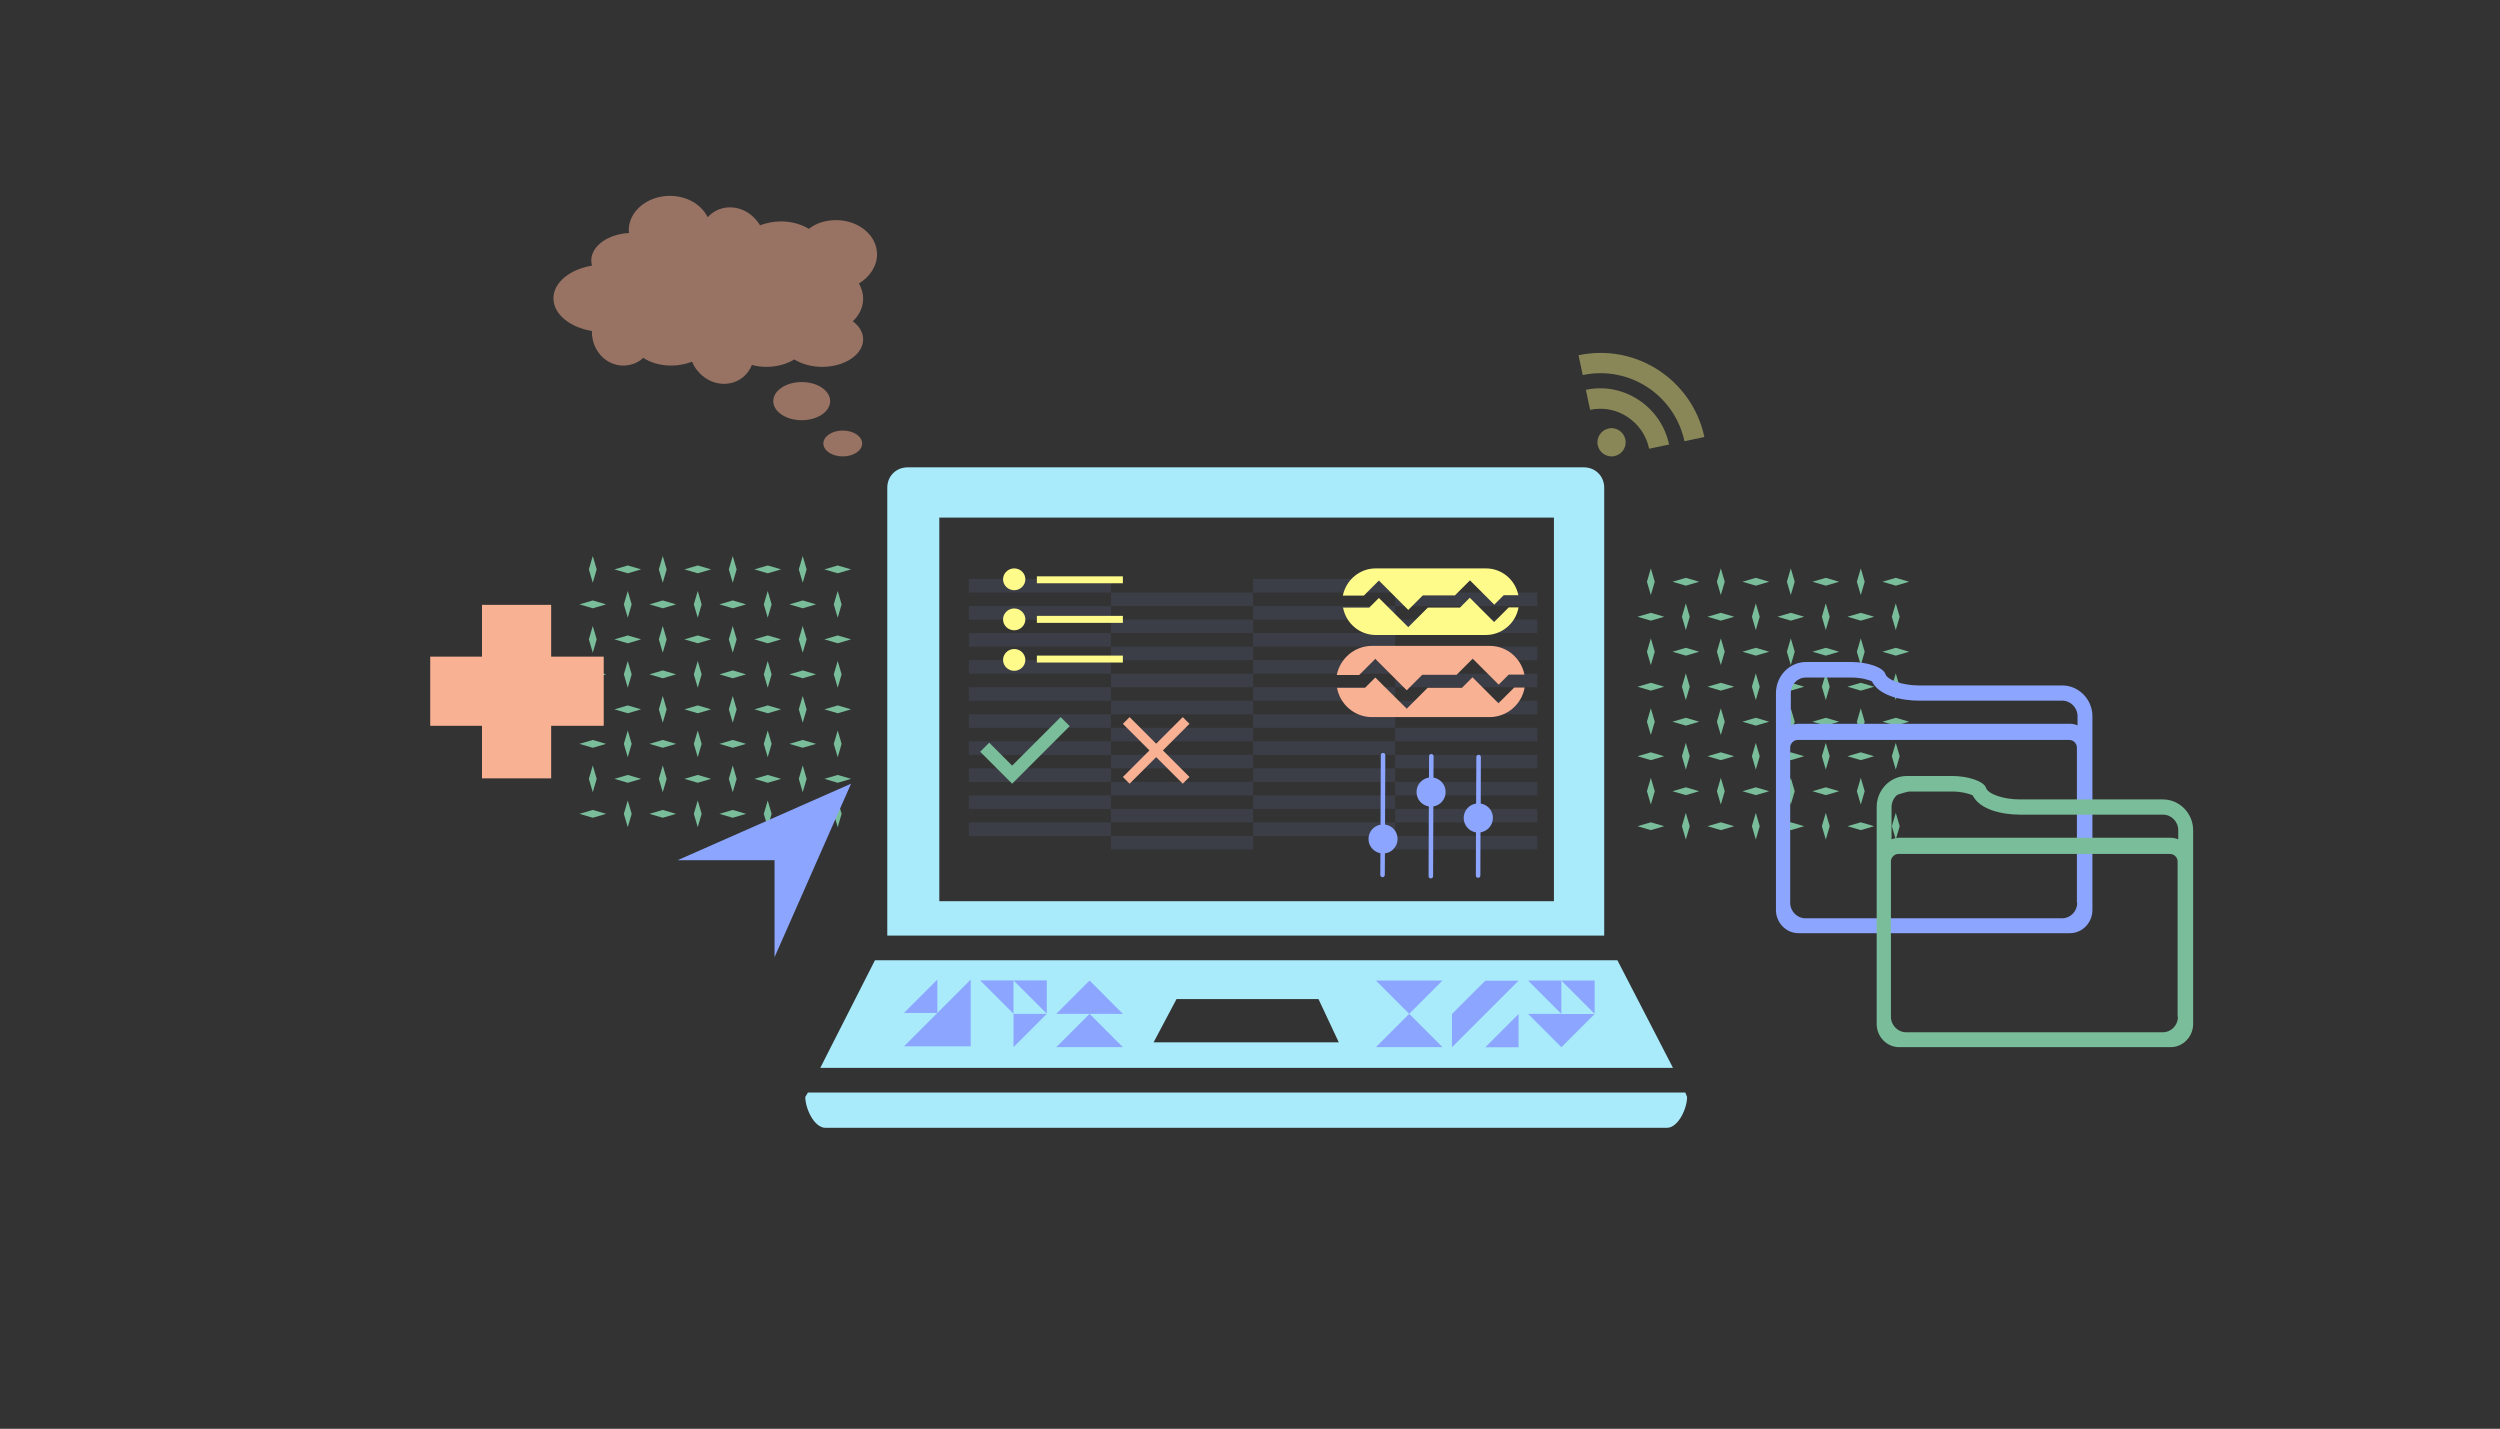 <?xml version="1.0" encoding="utf-8" ?>	<!-- Generator: Assembly 2.4 - http://assemblyapp.co -->	<svg version="1.1" xmlns="http://www.w3.org/2000/svg" xmlns:xlink="http://www.w3.org/1999/xlink" width="4096.00" height="2341.00" viewBox="0 0 4096.0 2341.0"><rect x="0" y="0" width="4096.0" height="2341.0" fill="#333333" stroke="none"/>		<g id="document" transform="scale(13.653 13.653) translate(150.226 85.714)">			<path d="M-76.494,7.75 L-74.892,8.22 L-73.29,7.75 L-74.892,7.281 L-76.494,7.75 Z M-68.097,7.75 L-66.495,8.22 L-64.892,7.75 L-66.495,7.281 L-68.097,7.75 Z M-51.301,7.75 L-49.699,8.22 L-48.097,7.75 L-49.699,7.281 L-51.301,7.75 Z M-59.699,7.75 L-58.097,8.22 L-56.495,7.75 L-58.097,7.281 L-59.699,7.75 Z M-70.693,9.353 L-71.163,7.75 L-70.693,6.148 L-70.224,7.75 L-70.693,9.353 Z M-62.296,9.353 L-62.765,7.75 L-62.296,6.148 L-61.826,7.75 L-62.296,9.353 Z M-53.898,9.353 L-54.368,7.75 L-53.898,6.148 L-53.428,7.75 L-53.898,9.353 Z M-79.091,9.353 L-79.561,7.75 L-79.091,6.148 L-78.621,7.75 L-79.091,9.353 Z M-72.296,11.949 L-70.693,12.419 L-69.091,11.949 L-70.693,11.48 L-72.296,11.949 Z M-63.898,11.949 L-62.296,12.419 L-60.694,11.949 L-62.296,11.48 L-63.898,11.949 Z M-55.5,11.949 L-53.898,12.419 L-52.296,11.949 L-53.898,11.48 L-55.5,11.949 Z M-80.693,11.949 L-79.091,12.419 L-77.489,11.949 L-79.091,11.48 L-80.693,11.949 Z M-75.362,11.949 L-74.892,13.551 L-74.423,11.949 L-74.892,10.347 L-75.362,11.949 Z M-66.964,11.949 L-66.495,13.551 L-66.025,11.949 L-66.495,10.347 L-66.964,11.949 Z M-58.566,11.949 L-58.097,13.551 L-57.627,11.949 L-58.097,10.347 L-58.566,11.949 Z M-50.169,11.949 L-49.699,13.551 L-49.23,11.949 L-49.699,10.347 L-50.169,11.949 Z M-72.296,3.552 L-70.693,4.021 L-69.091,3.552 L-70.693,3.082 L-72.296,3.552 Z M-63.898,3.552 L-62.296,4.021 L-60.694,3.552 L-62.296,3.082 L-63.898,3.552 Z M-55.5,3.552 L-53.898,4.021 L-52.296,3.552 L-53.898,3.082 L-55.5,3.552 Z M-80.693,3.552 L-79.091,4.021 L-77.489,3.552 L-79.091,3.082 L-80.693,3.552 Z M-74.892,5.154 L-75.362,3.552 L-74.892,1.949 L-74.423,3.552 L-74.892,5.154 Z M-66.495,5.154 L-66.964,3.552 L-66.495,1.949 L-66.025,3.552 L-66.495,5.154 Z M-58.097,5.154 L-58.566,3.552 L-58.097,1.949 L-57.627,3.552 L-58.097,5.154 Z M-49.699,5.154 L-50.169,3.552 L-49.699,1.949 L-49.23,3.552 L-49.699,5.154 Z M-76.494,-0.592 L-74.892,-0.122 L-73.29,-0.592 L-74.892,-1.062 L-76.494,-0.592 Z M-68.097,-0.592 L-66.495,-0.122 L-64.892,-0.592 L-66.495,-1.062 L-68.097,-0.592 Z M-51.301,-0.592 L-49.699,-0.122 L-48.097,-0.592 L-49.699,-1.062 L-51.301,-0.592 Z M-59.699,-0.592 L-58.097,-0.122 L-56.495,-0.592 L-58.097,-1.062 L-59.699,-0.592 Z M-70.224,-0.592 L-70.693,-2.194 L-71.163,-0.592 L-70.693,1.01 L-70.224,-0.592 Z M-61.826,-0.592 L-62.296,-2.194 L-62.765,-0.592 L-62.296,1.01 L-61.826,-0.592 Z M-53.428,-0.592 L-53.898,-2.194 L-54.368,-0.592 L-53.898,1.01 L-53.428,-0.592 Z M-78.621,-0.592 L-79.091,-2.194 L-79.561,-0.592 L-79.091,1.01 L-78.621,-0.592 Z M-74.892,-9.459 L-73.29,-8.99 L-74.892,-8.52 L-76.494,-8.99 L-74.892,-9.459 Z M-66.495,-9.459 L-64.892,-8.99 L-66.495,-8.52 L-68.097,-8.99 L-66.495,-9.459 Z M-49.699,-9.459 L-48.097,-8.99 L-49.699,-8.52 L-51.301,-8.99 L-49.699,-9.459 Z M-58.097,-9.459 L-56.495,-8.99 L-58.097,-8.52 L-59.699,-8.99 L-58.097,-9.459 Z M-70.224,-8.99 L-70.693,-10.592 L-71.163,-8.99 L-70.693,-7.387 L-70.224,-8.99 Z M-61.826,-8.99 L-62.296,-10.592 L-62.765,-8.99 L-62.296,-7.387 L-61.826,-8.99 Z M-53.428,-8.99 L-53.898,-10.592 L-54.368,-8.99 L-53.898,-7.387 L-53.428,-8.99 Z M-78.621,-8.99 L-79.091,-10.592 L-79.561,-8.99 L-79.091,-7.387 L-78.621,-8.99 Z M-74.892,-17.857 L-73.29,-17.387 L-74.892,-16.918 L-76.494,-17.387 L-74.892,-17.857 Z M-66.495,-17.857 L-64.892,-17.387 L-66.495,-16.918 L-68.097,-17.387 L-66.495,-17.857 Z M-48.097,-17.387 L-49.699,-17.857 L-51.301,-17.387 L-49.699,-16.918 L-48.097,-17.387 Z M-58.097,-17.857 L-56.495,-17.387 L-58.097,-16.918 L-59.699,-17.387 L-58.097,-17.857 Z M-70.693,-5.26 L-69.091,-4.791 L-70.693,-4.321 L-72.296,-4.791 L-70.693,-5.26 Z M-62.296,-5.26 L-60.694,-4.791 L-62.296,-4.321 L-63.898,-4.791 L-62.296,-5.26 Z M-53.898,-5.26 L-52.296,-4.791 L-53.898,-4.321 L-55.5,-4.791 L-53.898,-5.26 Z M-79.091,-5.26 L-77.489,-4.791 L-79.091,-4.321 L-80.693,-4.791 L-79.091,-5.26 Z M-74.423,-4.791 L-74.892,-6.393 L-75.362,-4.791 L-74.892,-3.189 L-74.423,-4.791 Z M-66.025,-4.791 L-66.495,-6.393 L-66.964,-4.791 L-66.495,-3.189 L-66.025,-4.791 Z M-57.627,-4.791 L-58.097,-6.393 L-58.566,-4.791 L-58.097,-3.189 L-57.627,-4.791 Z M-49.23,-4.791 L-49.699,-6.393 L-50.169,-4.791 L-49.699,-3.189 L-49.23,-4.791 Z M-70.693,-13.658 L-69.091,-13.188 L-70.693,-12.719 L-72.296,-13.188 L-70.693,-13.658 Z M-62.296,-13.658 L-60.694,-13.188 L-62.296,-12.719 L-63.898,-13.188 L-62.296,-13.658 Z M-53.898,-13.658 L-52.296,-13.188 L-53.898,-12.719 L-55.5,-13.188 L-53.898,-13.658 Z M-70.224,-17.387 L-70.693,-18.989 L-71.163,-17.387 L-70.693,-15.785 L-70.224,-17.387 Z M-61.826,-17.387 L-62.296,-18.989 L-62.765,-17.387 L-62.296,-15.785 L-61.826,-17.387 Z M-53.428,-17.387 L-53.898,-18.989 L-54.368,-17.387 L-53.898,-15.785 L-53.428,-17.387 Z M-79.091,-13.658 L-77.489,-13.188 L-79.091,-12.719 L-80.693,-13.188 L-79.091,-13.658 Z M-78.621,-17.387 L-79.091,-18.989 L-79.561,-17.387 L-79.091,-15.785 L-78.621,-17.387 Z M-74.423,-13.188 L-74.892,-14.791 L-75.362,-13.188 L-74.892,-11.586 L-74.423,-13.188 Z M-66.025,-13.188 L-66.495,-14.791 L-66.964,-13.188 L-66.495,-11.586 L-66.025,-13.188 Z M-57.627,-13.188 L-58.097,-14.791 L-58.566,-13.188 L-58.097,-11.586 L-57.627,-13.188 Z M-49.699,-14.791 L-49.23,-13.188 L-49.699,-11.586 L-50.169,-13.188 L-49.699,-14.791 Z " fill="#79bd9a" fill-opacity="1.00" />			<path d="M50.477,9.235 L52.079,9.704 L53.681,9.235 L52.079,8.765 L50.477,9.235 Z M58.874,9.235 L60.477,9.704 L62.079,9.235 L60.477,8.765 L58.874,9.235 Z M75.67,9.235 L77.272,9.704 L78.874,9.235 L77.272,8.765 L75.67,9.235 Z M67.272,9.235 L68.874,9.704 L70.476,9.235 L68.874,8.765 L67.272,9.235 Z M56.278,10.837 L55.808,9.235 L56.278,7.632 L56.747,9.235 L56.278,10.837 Z M64.675,10.837 L64.206,9.235 L64.675,7.632 L65.145,9.235 L64.675,10.837 Z M73.073,10.837 L72.603,9.235 L73.073,7.632 L73.543,9.235 L73.073,10.837 Z M47.88,10.837 L47.41,9.235 L47.88,7.632 L48.35,9.235 L47.88,10.837 Z M54.675,13.433 L56.278,13.903 L57.88,13.433 L56.278,12.964 L54.675,13.433 Z M63.073,13.433 L64.675,13.903 L66.278,13.433 L64.675,12.964 L63.073,13.433 Z M71.471,13.433 L73.073,13.903 L74.675,13.433 L73.073,12.964 L71.471,13.433 Z M46.278,13.433 L47.88,13.903 L49.482,13.433 L47.88,12.964 L46.278,13.433 Z M51.609,13.433 L52.079,15.036 L52.548,13.433 L52.079,11.831 L51.609,13.433 Z M60.007,13.433 L60.477,15.036 L60.946,13.433 L60.477,11.831 L60.007,13.433 Z M68.405,13.433 L68.874,15.036 L69.344,13.433 L68.874,11.831 L68.405,13.433 Z M76.802,13.433 L77.272,15.036 L77.741,13.433 L77.272,11.831 L76.802,13.433 Z M54.675,5.036 L56.278,5.505 L57.88,5.036 L56.278,4.566 L54.675,5.036 Z M63.073,5.036 L64.675,5.505 L66.278,5.036 L64.675,4.566 L63.073,5.036 Z M71.471,5.036 L73.073,5.505 L74.675,5.036 L73.073,4.566 L71.471,5.036 Z M46.278,5.036 L47.88,5.505 L49.482,5.036 L47.88,4.566 L46.278,5.036 Z M52.079,6.638 L51.609,5.036 L52.079,3.434 L52.548,5.036 L52.079,6.638 Z M60.477,6.638 L60.007,5.036 L60.477,3.434 L60.946,5.036 L60.477,6.638 Z M68.874,6.638 L68.405,5.036 L68.874,3.434 L69.344,5.036 L68.874,6.638 Z M77.272,6.638 L76.802,5.036 L77.272,3.434 L77.741,5.036 L77.272,6.638 Z M50.477,0.892 L52.079,1.362 L53.681,0.892 L52.079,0.423 L50.477,0.892 Z M58.874,0.892 L60.477,1.362 L62.079,0.892 L60.477,0.423 L58.874,0.892 Z M75.67,0.892 L77.272,1.362 L78.874,0.892 L77.272,0.423 L75.67,0.892 Z M67.272,0.892 L68.874,1.362 L70.476,0.892 L68.874,0.423 L67.272,0.892 Z M56.747,0.892 L56.278,-0.71 L55.808,0.892 L56.278,2.494 L56.747,0.892 Z M65.145,0.892 L64.675,-0.71 L64.206,0.892 L64.675,2.494 L65.145,0.892 Z M73.543,0.892 L73.073,-0.71 L72.603,0.892 L73.073,2.494 L73.543,0.892 Z M48.35,0.892 L47.88,-0.71 L47.41,0.892 L47.88,2.494 L48.35,0.892 Z M52.079,-7.975 L53.681,-7.505 L52.079,-7.036 L50.477,-7.505 L52.079,-7.975 Z M60.477,-7.975 L62.079,-7.505 L60.477,-7.036 L58.874,-7.505 L60.477,-7.975 Z M77.272,-7.975 L78.874,-7.505 L77.272,-7.036 L75.67,-7.505 L77.272,-7.975 Z M68.874,-7.975 L70.476,-7.505 L68.874,-7.036 L67.272,-7.505 L68.874,-7.975 Z M56.747,-7.505 L56.278,-9.108 L55.808,-7.505 L56.278,-5.903 L56.747,-7.505 Z M65.145,-7.505 L64.675,-9.108 L64.206,-7.505 L64.675,-5.903 L65.145,-7.505 Z M73.543,-7.505 L73.073,-9.108 L72.603,-7.505 L73.073,-5.903 L73.543,-7.505 Z M48.35,-7.505 L47.88,-9.108 L47.41,-7.505 L47.88,-5.903 L48.35,-7.505 Z M52.079,-16.373 L53.681,-15.903 L52.079,-15.434 L50.477,-15.903 L52.079,-16.373 Z M60.477,-16.373 L62.079,-15.903 L60.477,-15.434 L58.874,-15.903 L60.477,-16.373 Z M78.874,-15.903 L77.272,-16.373 L75.67,-15.903 L77.272,-15.434 L78.874,-15.903 Z M68.874,-16.373 L70.476,-15.903 L68.874,-15.434 L67.272,-15.903 L68.874,-16.373 Z M56.278,-3.776 L57.88,-3.307 L56.278,-2.837 L54.675,-3.307 L56.278,-3.776 Z M64.675,-3.776 L66.278,-3.307 L64.675,-2.837 L63.073,-3.307 L64.675,-3.776 Z M73.073,-3.776 L74.675,-3.307 L73.073,-2.837 L71.471,-3.307 L73.073,-3.776 Z M47.88,-3.776 L49.482,-3.307 L47.88,-2.837 L46.278,-3.307 L47.88,-3.776 Z M52.548,-3.307 L52.079,-4.909 L51.609,-3.307 L52.079,-1.704 L52.548,-3.307 Z M60.946,-3.307 L60.477,-4.909 L60.007,-3.307 L60.477,-1.704 L60.946,-3.307 Z M69.344,-3.307 L68.874,-4.909 L68.405,-3.307 L68.874,-1.704 L69.344,-3.307 Z M77.741,-3.307 L77.272,-4.909 L76.802,-3.307 L77.272,-1.704 L77.741,-3.307 Z M56.278,-12.174 L57.88,-11.704 L56.278,-11.235 L54.675,-11.704 L56.278,-12.174 Z M64.675,-12.174 L66.278,-11.704 L64.675,-11.235 L63.073,-11.704 L64.675,-12.174 Z M73.073,-12.174 L74.675,-11.704 L73.073,-11.235 L71.471,-11.704 L73.073,-12.174 Z M56.747,-15.903 L56.278,-17.505 L55.808,-15.903 L56.278,-14.301 L56.747,-15.903 Z M65.145,-15.903 L64.675,-17.505 L64.206,-15.903 L64.675,-14.301 L65.145,-15.903 Z M73.543,-15.903 L73.073,-17.505 L72.603,-15.903 L73.073,-14.301 L73.543,-15.903 Z M47.88,-12.174 L49.482,-11.704 L47.88,-11.235 L46.278,-11.704 L47.88,-12.174 Z M48.35,-15.903 L47.88,-17.505 L47.41,-15.903 L47.88,-14.301 L48.35,-15.903 Z M52.548,-11.704 L52.079,-13.306 L51.609,-11.704 L52.079,-10.102 L52.548,-11.704 Z M60.946,-11.704 L60.477,-13.306 L60.007,-11.704 L60.477,-10.102 L60.946,-11.704 Z M69.344,-11.704 L68.874,-13.306 L68.405,-11.704 L68.874,-10.102 L69.344,-11.704 Z M77.272,-13.306 L77.741,-11.704 L77.272,-10.102 L76.802,-11.704 L77.272,-13.306 Z " fill="#79bd9a" fill-opacity="1.00" />			<path d="M-33.959,14.606 L-16.905,14.606 L-16.905,12.983 L-33.959,12.983 L-33.959,14.606 Z M-16.905,16.229 L0.148,16.229 L0.148,14.606 L-16.905,14.606 L-16.905,16.229 Z M0.148,14.606 L17.202,14.606 L17.202,12.983 L0.148,12.983 L0.148,14.606 Z M17.202,16.229 L34.255,16.229 L34.255,14.606 L17.202,14.606 L17.202,16.229 Z M-33.959,11.361 L-16.905,11.361 L-16.905,9.738 L-33.959,9.738 L-33.959,11.361 Z M-16.905,12.983 L0.148,12.983 L0.148,11.361 L-16.905,11.361 L-16.905,12.983 Z M0.148,11.361 L17.202,11.361 L17.202,9.738 L0.148,9.738 L0.148,11.361 Z M17.202,12.983 L34.255,12.983 L34.255,11.361 L17.202,11.361 L17.202,12.983 Z M-33.959,8.115 L-16.905,8.115 L-16.905,6.492 L-33.959,6.492 L-33.959,8.115 Z M-16.905,9.738 L0.148,9.738 L0.148,8.115 L-16.905,8.115 L-16.905,9.738 Z M0.148,8.115 L17.202,8.115 L17.202,6.492 L0.148,6.492 L0.148,8.115 Z M17.202,9.738 L34.255,9.738 L34.255,8.115 L17.202,8.115 L17.202,9.738 Z M-33.959,4.869 L-16.905,4.869 L-16.905,3.246 L-33.959,3.246 L-33.959,4.869 Z M-16.905,6.492 L0.148,6.492 L0.148,4.869 L-16.905,4.869 L-16.905,6.492 Z M0.148,4.869 L17.202,4.869 L17.202,3.246 L0.148,3.246 L0.148,4.869 Z M17.202,6.492 L34.255,6.492 L34.255,4.869 L17.202,4.869 L17.202,6.492 Z M-33.959,1.623 L-16.905,1.623 L-16.905,-4.32806e-14 L-33.959,-4.32806e-14 L-33.959,1.623 Z M-16.905,3.246 L0.148,3.246 L0.148,1.623 L-16.905,1.623 L-16.905,3.246 Z M0.148,1.623 L17.202,1.623 L17.202,-4.32806e-14 L0.148,-4.32806e-14 L0.148,1.623 Z M17.202,3.246 L34.255,3.246 L34.255,1.623 L17.202,1.623 L17.202,3.246 Z M-33.959,-1.623 L-16.905,-1.623 L-16.905,-3.246 L-33.959,-3.246 L-33.959,-1.623 Z M-16.905,-4.32806e-14 L0.148,-4.32806e-14 L0.148,-1.623 L-16.905,-1.623 L-16.905,-4.32806e-14 Z M0.148,-1.623 L17.202,-1.623 L17.202,-3.246 L0.148,-3.246 L0.148,-1.623 Z M17.202,-4.32806e-14 L34.255,-4.32806e-14 L34.255,-1.623 L17.202,-1.623 L17.202,-4.32806e-14 Z M-33.959,-4.869 L-16.905,-4.869 L-16.905,-6.492 L-33.959,-6.492 L-33.959,-4.869 Z M-16.905,-3.246 L0.148,-3.246 L0.148,-4.869 L-16.905,-4.869 L-16.905,-3.246 Z M0.148,-4.869 L17.202,-4.869 L17.202,-6.492 L0.148,-6.492 L0.148,-4.869 Z M17.202,-3.246 L34.255,-3.246 L34.255,-4.869 L17.202,-4.869 L17.202,-3.246 Z M-33.959,-8.115 L-16.905,-8.115 L-16.905,-9.738 L-33.959,-9.738 L-33.959,-8.115 Z M-16.905,-6.492 L0.148,-6.492 L0.148,-8.115 L-16.905,-8.115 L-16.905,-6.492 Z M0.148,-8.115 L17.202,-8.115 L17.202,-9.738 L0.148,-9.738 L0.148,-8.115 Z M17.202,-6.492 L34.255,-6.492 L34.255,-8.115 L17.202,-8.115 L17.202,-6.492 Z M-33.959,-11.361 L-16.905,-11.361 L-16.905,-12.983 L-33.959,-12.983 L-33.959,-11.361 Z M-16.905,-9.738 L0.148,-9.738 L0.148,-11.361 L-16.905,-11.361 L-16.905,-9.738 Z M0.148,-11.361 L17.202,-11.361 L17.202,-12.983 L0.148,-12.983 L0.148,-11.361 Z M17.202,-9.738 L34.255,-9.738 L34.255,-11.361 L17.202,-11.361 L17.202,-9.738 Z M-33.959,-14.606 L-16.905,-14.606 L-16.905,-16.229 L-33.959,-16.229 L-33.959,-14.606 Z M-16.905,-12.983 L0.148,-12.983 L0.148,-14.606 L-16.905,-14.606 L-16.905,-12.983 Z M0.148,-14.606 L17.202,-14.606 L17.202,-16.229 L0.148,-16.229 L0.148,-14.606 Z M17.202,-12.983 L34.255,-12.983 L34.255,-14.606 L17.202,-14.606 L17.202,-12.983 Z " fill="#8ca5ff" fill-opacity="0.10" />			<path d="M43.87,29.523 L-45.231,29.523 L-51.791,42.434 L50.537,42.434 L43.87,29.523 Z M-11.791,39.365 L-9.04,34.18 L7.997,34.18 L10.431,39.365 L-11.791,39.365 Z M42.283,26.561 C42.283,26.455 42.283,26.455 42.283,26.349 C42.283,26.243 42.283,26.243 42.283,26.137 L42.283,-27.196 C42.283,-28.572 41.225,-29.63 39.849,-29.63 L-41.315,-29.63 C-42.691,-29.63 -43.749,-28.572 -43.749,-27.196 L-43.749,26.137 C-43.749,26.243 -43.749,26.243 -43.749,26.349 C-43.749,26.455 -43.749,26.455 -43.749,26.561 L42.283,26.561 Z M36.251,22.433 L-37.506,22.433 L-37.506,-23.599 L36.251,-23.599 L36.251,22.433 Z M52.019,45.397 L-53.273,45.397 L-53.59,45.926 C-53.59,47.301 -52.532,49.629 -51.157,49.629 L49.796,49.629 C51.172,49.629 52.23,47.301 52.23,45.926 L52.019,45.397 Z " fill="#a9ebfa" fill-opacity="1.00" />			<path d="M97.258,-3.458 L80.075,-3.458 C78.099,-3.458 76.236,-4.104 76.008,-4.864 C75.742,-5.625 73.917,-6.271 71.94,-6.271 L66.504,-6.271 C64.527,-6.271 62.893,-4.598 62.893,-2.545 L62.893,3.955 L62.893,22.582 L62.893,23.495 C62.893,25.015 64.109,26.27 65.592,26.27 L98.171,26.27 C99.653,26.27 100.87,25.015 100.87,23.495 L100.87,22.582 L100.87,3.955 L100.87,0.23 C100.87,-1.785 99.235,-3.458 97.258,-3.458 Z M66.466,-4.408 L71.902,-4.408 C73.195,-4.408 74.069,-4.104 74.411,-3.952 C75.248,-2.241 77.909,-1.633 80.075,-1.633 L97.258,-1.633 C98.247,-1.633 99.083,-0.797 99.083,0.23 L99.083,1.332 C98.817,1.218 98.513,1.142 98.171,1.142 L65.592,1.142 C65.288,1.142 64.984,1.218 64.679,1.332 L64.679,-2.545 C64.679,-3.572 65.478,-4.408 66.466,-4.408 Z M99.045,22.62 C99.045,23.647 98.247,24.483 97.22,24.483 L66.428,24.483 C65.44,24.483 64.603,23.647 64.603,22.62 L64.603,3.993 C64.603,3.499 65.022,3.081 65.516,3.081 L98.095,3.081 C98.589,3.081 99.007,3.499 99.007,3.993 L99.007,22.62 L99.045,22.62 Z " fill="#8ca5ff" fill-opacity="1.00" />			<path d="M109.345,10.22 L92.162,10.22 C90.186,10.22 88.323,9.574 88.095,8.813 C87.829,8.053 86.004,7.407 84.027,7.407 L78.591,7.407 C76.614,7.407 74.98,9.08 74.98,11.132 L74.98,17.633 L74.98,36.26 L74.98,37.173 C74.98,38.693 76.196,39.948 77.679,39.948 L110.258,39.948 C111.74,39.948 112.957,38.693 112.957,37.173 L112.957,36.26 L112.957,17.633 L112.957,13.907 C112.957,11.893 111.322,10.22 109.345,10.22 Z M78.553,9.27 L83.989,9.27 C85.282,9.27 86.156,9.574 86.498,9.726 C87.335,11.437 89.996,12.045 92.162,12.045 L109.345,12.045 C110.334,12.045 111.17,12.881 111.17,13.907 L111.17,15.01 C110.904,14.896 110.6,14.82 110.258,14.82 L77.679,14.82 C77.375,14.82 77.07,14.896 76.766,15.01 L76.766,11.132 C76.766,10.106 77.565,9.27 78.553,9.27 Z M111.132,36.298 C111.132,37.325 110.334,38.161 109.307,38.161 L78.515,38.161 C77.527,38.161 76.69,37.325 76.69,36.298 L76.69,17.671 C76.69,17.177 77.109,16.759 77.603,16.759 L110.182,16.759 C110.676,16.759 111.094,17.177 111.094,17.671 L111.094,36.298 L111.132,36.298 Z " fill="#79bd9a" fill-opacity="1.00" />			<path d="M44.086,-34.057 C43.709,-34.303 43.258,-34.402 42.812,-34.295 C42.351,-34.197 41.98,-33.923 41.744,-33.56 C41.509,-33.198 41.409,-32.747 41.507,-32.286 C41.605,-31.825 41.879,-31.454 42.242,-31.218 C42.604,-30.983 43.055,-30.883 43.516,-30.981 C43.977,-31.079 44.348,-31.353 44.584,-31.715 C44.819,-32.078 44.919,-32.529 44.821,-32.989 C44.723,-33.45 44.449,-33.822 44.086,-34.057 Z M40.082,-38.936 L40.593,-36.532 C42.15,-36.862 43.75,-36.564 45.084,-35.675 C46.416,-34.799 47.341,-33.446 47.677,-31.864 L50.069,-32.372 C49.582,-34.664 48.221,-36.537 46.406,-37.727 C44.604,-38.919 42.35,-39.417 40.082,-38.936 Z M39.202,-43.085 L39.707,-40.705 C45.263,-41.885 50.733,-38.32 51.913,-32.763 L54.304,-33.271 C53.575,-36.71 51.521,-39.515 48.784,-41.304 C46.051,-43.08 42.64,-43.815 39.202,-43.085 Z " fill="#fffb8b" fill-opacity="0.42" />			<path d="M41.136,35.951 L41.136,31.955 L37.139,31.955 L41.136,35.951 Z M37.139,35.951 L37.139,31.955 L33.143,31.955 L37.139,35.951 Z M37.139,39.948 L37.139,35.951 L33.143,35.951 L37.139,39.948 Z M41.136,35.967 L37.139,35.967 L37.139,39.964 L41.136,35.967 Z " fill="#8ca5ff" fill-opacity="1.00" />			<path d="M28.01,31.971 L24.013,35.967 L24.013,39.964 L32.006,31.971 L28.01,31.971 Z M28.01,39.964 L32.006,39.964 L32.006,35.967 L28.01,39.964 Z " fill="#8ca5ff" fill-opacity="1.00" />			<path d="M22.877,39.948 L14.884,39.948 L18.881,35.951 L22.877,39.948 Z M14.884,31.955 L18.881,35.951 L22.877,31.955 L14.884,31.955 Z " fill="#8ca5ff" fill-opacity="1.00" />			<path d="M-15.478,39.948 L-23.471,39.948 L-19.474,35.951 L-15.478,39.948 Z M-15.478,35.951 L-19.474,31.955 L-23.471,35.951 L-15.478,35.951 Z " fill="#8ca5ff" fill-opacity="1.00" />			<path d="M-24.607,35.935 L-24.607,31.939 L-28.604,31.939 L-24.607,35.935 Z M-28.604,35.935 L-28.604,31.939 L-32.6,31.939 L-28.604,35.935 Z M-24.607,35.951 L-28.604,35.951 L-28.604,39.948 L-24.607,35.951 Z " fill="#8ca5ff" fill-opacity="1.00" />			<path d="M-33.736,31.837 L-41.746,39.847 L-33.736,39.847 L-33.736,31.837 Z M-41.746,35.842 L-37.741,31.837 L-37.741,35.842 L-41.746,35.842 Z " fill="#8ca5ff" fill-opacity="1.00" />			<path d="M-48.097,8.333 L-57.279,29.154 L-57.279,17.515 L-68.918,17.515 L-48.097,8.333 Z " fill="#8ca5ff" fill-opacity="1.00" />			<path d="M-27.18,-16.195 C-27.18,-16.93 -27.784,-17.505 -28.518,-17.505 C-29.252,-17.505 -29.857,-16.915 -29.857,-16.195 C-29.857,-15.476 -29.252,-14.886 -28.518,-14.886 C-27.784,-14.886 -27.18,-15.476 -27.18,-16.195 Z M-25.798,-15.721 L-15.478,-15.721 L-15.478,-16.555 L-25.798,-16.555 L-25.798,-15.721 Z M-25.798,-10.971 L-15.478,-10.971 L-15.478,-11.806 L-25.798,-11.806 L-25.798,-10.971 Z M-25.798,-6.207 L-15.478,-6.207 L-15.478,-7.041 L-25.798,-7.041 L-25.798,-6.207 Z M-27.18,-11.388 C-27.18,-12.108 -27.784,-12.698 -28.518,-12.698 C-29.252,-12.698 -29.857,-12.108 -29.857,-11.388 C-29.857,-10.668 -29.267,-10.078 -28.518,-10.078 C-27.784,-10.078 -27.18,-10.668 -27.18,-11.388 Z M-27.18,-6.523 C-27.18,-7.243 -27.784,-7.833 -28.518,-7.833 C-29.252,-7.833 -29.857,-7.243 -29.857,-6.523 C-29.857,-5.804 -29.252,-5.214 -28.518,-5.214 C-27.784,-5.214 -27.18,-5.804 -27.18,-6.523 Z " fill="#fffb8b" fill-opacity="1.00" />			<path d="M29.068,-11.064 L26.153,-13.979 L24.977,-12.804 L21.122,-12.804 L18.771,-10.453 L15.245,-13.956 L14.093,-12.804 L10.942,-12.804 C11.295,-10.923 12.917,-9.512 14.868,-9.512 L28.057,-9.512 C30.032,-9.512 31.677,-10.946 32.006,-12.827 L30.831,-12.827 L29.068,-11.064 Z M15.245,-16.048 L18.771,-12.521 L20.511,-14.261 L24.366,-14.261 L26.176,-16.071 L29.091,-13.156 L30.22,-14.285 L31.983,-14.285 C31.607,-16.142 30.008,-17.505 28.08,-17.505 L14.868,-17.505 C12.917,-17.505 11.295,-16.095 10.919,-14.238 L13.434,-14.238 L15.245,-16.048 Z " fill="#fffb8b" fill-opacity="1.00" />			<path d="M29.593,-1.319 L26.477,-4.436 L25.22,-3.179 L21.098,-3.179 L18.585,-0.666 L14.815,-4.41 L13.583,-3.179 L10.215,-3.179 C10.592,-1.168 12.326,0.34 14.413,0.34 L28.513,0.34 C30.624,0.34 32.383,-1.193 32.735,-3.204 L31.479,-3.204 L29.593,-1.319 Z M14.815,-6.647 L18.585,-2.877 L20.445,-4.737 L24.567,-4.737 L26.502,-6.673 L29.619,-3.556 L30.825,-4.762 L32.71,-4.762 C32.308,-6.748 30.599,-8.206 28.538,-8.206 L14.413,-8.206 C12.326,-8.206 10.592,-6.698 10.19,-4.712 L12.879,-4.712 L14.815,-6.647 Z " fill="#f9b194" fill-opacity="1.00" />			<path d="M-21.857,1.425 L-22.942,0.34 L-28.765,6.163 L-31.515,3.412 L-32.6,4.497 L-28.765,8.333 L-21.857,1.425 Z " fill="#79bd9a" fill-opacity="1.00" />			<path d="M15.969,13.23 C15.984,13.2 15.984,13.169 15.984,13.139 L16.014,4.906 C16.014,4.755 15.893,4.635 15.743,4.635 C15.743,4.635 15.743,4.635 15.743,4.635 C15.592,4.635 15.472,4.755 15.472,4.906 L15.442,13.139 C15.442,13.169 15.442,13.215 15.457,13.245 C14.629,13.38 13.997,14.103 13.997,14.961 C13.997,15.819 14.614,16.526 15.427,16.677 L15.412,19.281 C15.412,19.431 15.532,19.552 15.682,19.552 C15.682,19.552 15.682,19.552 15.682,19.552 C15.833,19.552 15.954,19.431 15.954,19.281 L15.969,16.692 C16.826,16.586 17.489,15.849 17.489,14.961 C17.489,14.073 16.826,13.335 15.969,13.23 Z M21.794,7.6 L21.809,5.041 C21.809,4.891 21.688,4.77 21.538,4.77 C21.372,4.77 21.267,4.891 21.267,5.041 L21.252,7.6 C20.409,7.721 19.762,8.443 19.762,9.331 C19.762,10.204 20.394,10.927 21.237,11.062 L21.207,19.431 C21.207,19.582 21.327,19.702 21.478,19.702 C21.478,19.702 21.478,19.702 21.478,19.702 C21.628,19.702 21.749,19.582 21.749,19.431 L21.779,11.062 C22.622,10.927 23.254,10.204 23.254,9.331 C23.254,8.458 22.622,7.736 21.794,7.6 Z M28.929,12.432 C28.929,11.559 28.296,10.851 27.468,10.716 L27.468,10.611 C27.468,10.596 27.468,10.596 27.468,10.581 L27.484,5.132 C27.484,4.981 27.363,4.861 27.213,4.861 C27.062,4.861 26.942,4.981 26.942,5.132 L26.912,10.716 C26.069,10.836 25.421,11.559 25.421,12.447 C25.421,13.32 26.069,14.043 26.896,14.178 L26.881,19.356 C26.881,19.506 27.002,19.627 27.152,19.627 C27.152,19.627 27.152,19.627 27.152,19.627 C27.303,19.627 27.423,19.506 27.423,19.356 L27.438,14.178 C28.296,14.027 28.929,13.305 28.929,12.432 Z " fill="#8ca5ff" fill-opacity="1.00" />			<path d="M-7.485,1.147 L-8.292,0.34 L-11.481,3.529 L-14.671,0.34 L-15.478,1.147 L-12.289,4.336 L-15.478,7.526 L-14.671,8.333 L-11.481,5.144 L-8.292,8.333 L-7.485,7.526 L-10.674,4.336 L-7.485,1.147 Z " fill="#f9b194" fill-opacity="1.00" />			<path d="M-92.384,7.691 L-84.084,7.691 L-84.084,-13.129 L-92.384,-13.129 L-92.384,7.691 Z M-98.598,1.384 L-77.777,1.384 L-77.777,-6.916 L-98.598,-6.916 L-98.598,1.384 Z " fill="#f9b194" fill-opacity="1.00" />			<path d="M-44.98,-55.188 C-44.98,-57.477 -47.191,-59.3 -49.906,-59.3 C-51.186,-59.3 -52.311,-58.913 -53.165,-58.253 C-54.057,-58.796 -55.221,-59.145 -56.501,-59.145 C-57.432,-59.145 -58.285,-58.951 -59.022,-58.68 C-59.139,-58.874 -59.255,-59.068 -59.41,-59.223 C-60.768,-60.968 -63.212,-61.356 -64.841,-60.076 C-64.996,-59.96 -65.152,-59.805 -65.307,-59.65 C-66.044,-61.162 -67.789,-62.21 -69.845,-62.21 C-72.561,-62.21 -74.772,-60.348 -74.772,-58.098 C-74.772,-57.981 -74.772,-57.865 -74.733,-57.749 C-77.255,-57.632 -79.272,-56.197 -79.272,-54.451 C-79.272,-54.258 -79.233,-54.025 -79.194,-53.831 C-81.832,-53.404 -83.811,-51.814 -83.811,-49.913 C-83.811,-48.012 -81.832,-46.422 -79.194,-45.995 C-79.194,-45.956 -79.194,-45.917 -79.194,-45.878 C-79.194,-43.667 -77.526,-41.844 -75.431,-41.844 C-74.501,-41.844 -73.647,-42.193 -73.026,-42.775 C-72.173,-42.193 -70.97,-41.844 -69.651,-41.844 C-68.759,-41.844 -67.906,-42.038 -67.169,-42.309 C-67.014,-41.922 -66.82,-41.572 -66.548,-41.262 C-65.19,-39.517 -62.746,-39.129 -61.117,-40.409 C-60.613,-40.797 -60.225,-41.34 -59.992,-41.922 C-59.449,-41.766 -58.867,-41.689 -58.247,-41.689 C-56.967,-41.689 -55.803,-42.038 -54.91,-42.581 C-54.018,-42.038 -52.855,-41.689 -51.574,-41.689 C-48.859,-41.689 -46.648,-43.163 -46.648,-44.986 C-46.648,-45.84 -47.113,-46.577 -47.889,-47.158 C-47.113,-47.896 -46.648,-48.827 -46.648,-49.874 C-46.648,-50.533 -46.842,-51.154 -47.152,-51.697 C-45.872,-52.473 -44.98,-53.753 -44.98,-55.188 Z M-50.605,-37.577 C-50.605,-38.841 -52.133,-39.866 -54.018,-39.866 C-55.904,-39.866 -57.432,-38.841 -57.432,-37.577 C-57.432,-36.313 -55.904,-35.288 -54.018,-35.288 C-52.133,-35.288 -50.605,-36.313 -50.605,-37.577 Z M-46.764,-32.495 C-46.764,-33.352 -47.806,-34.047 -49.092,-34.047 C-50.377,-34.047 -51.419,-33.352 -51.419,-32.495 C-51.419,-31.638 -50.377,-30.943 -49.092,-30.943 C-47.806,-30.943 -46.764,-31.638 -46.764,-32.495 Z " fill="#f9b194" fill-opacity="0.51" />		</g>	</svg>